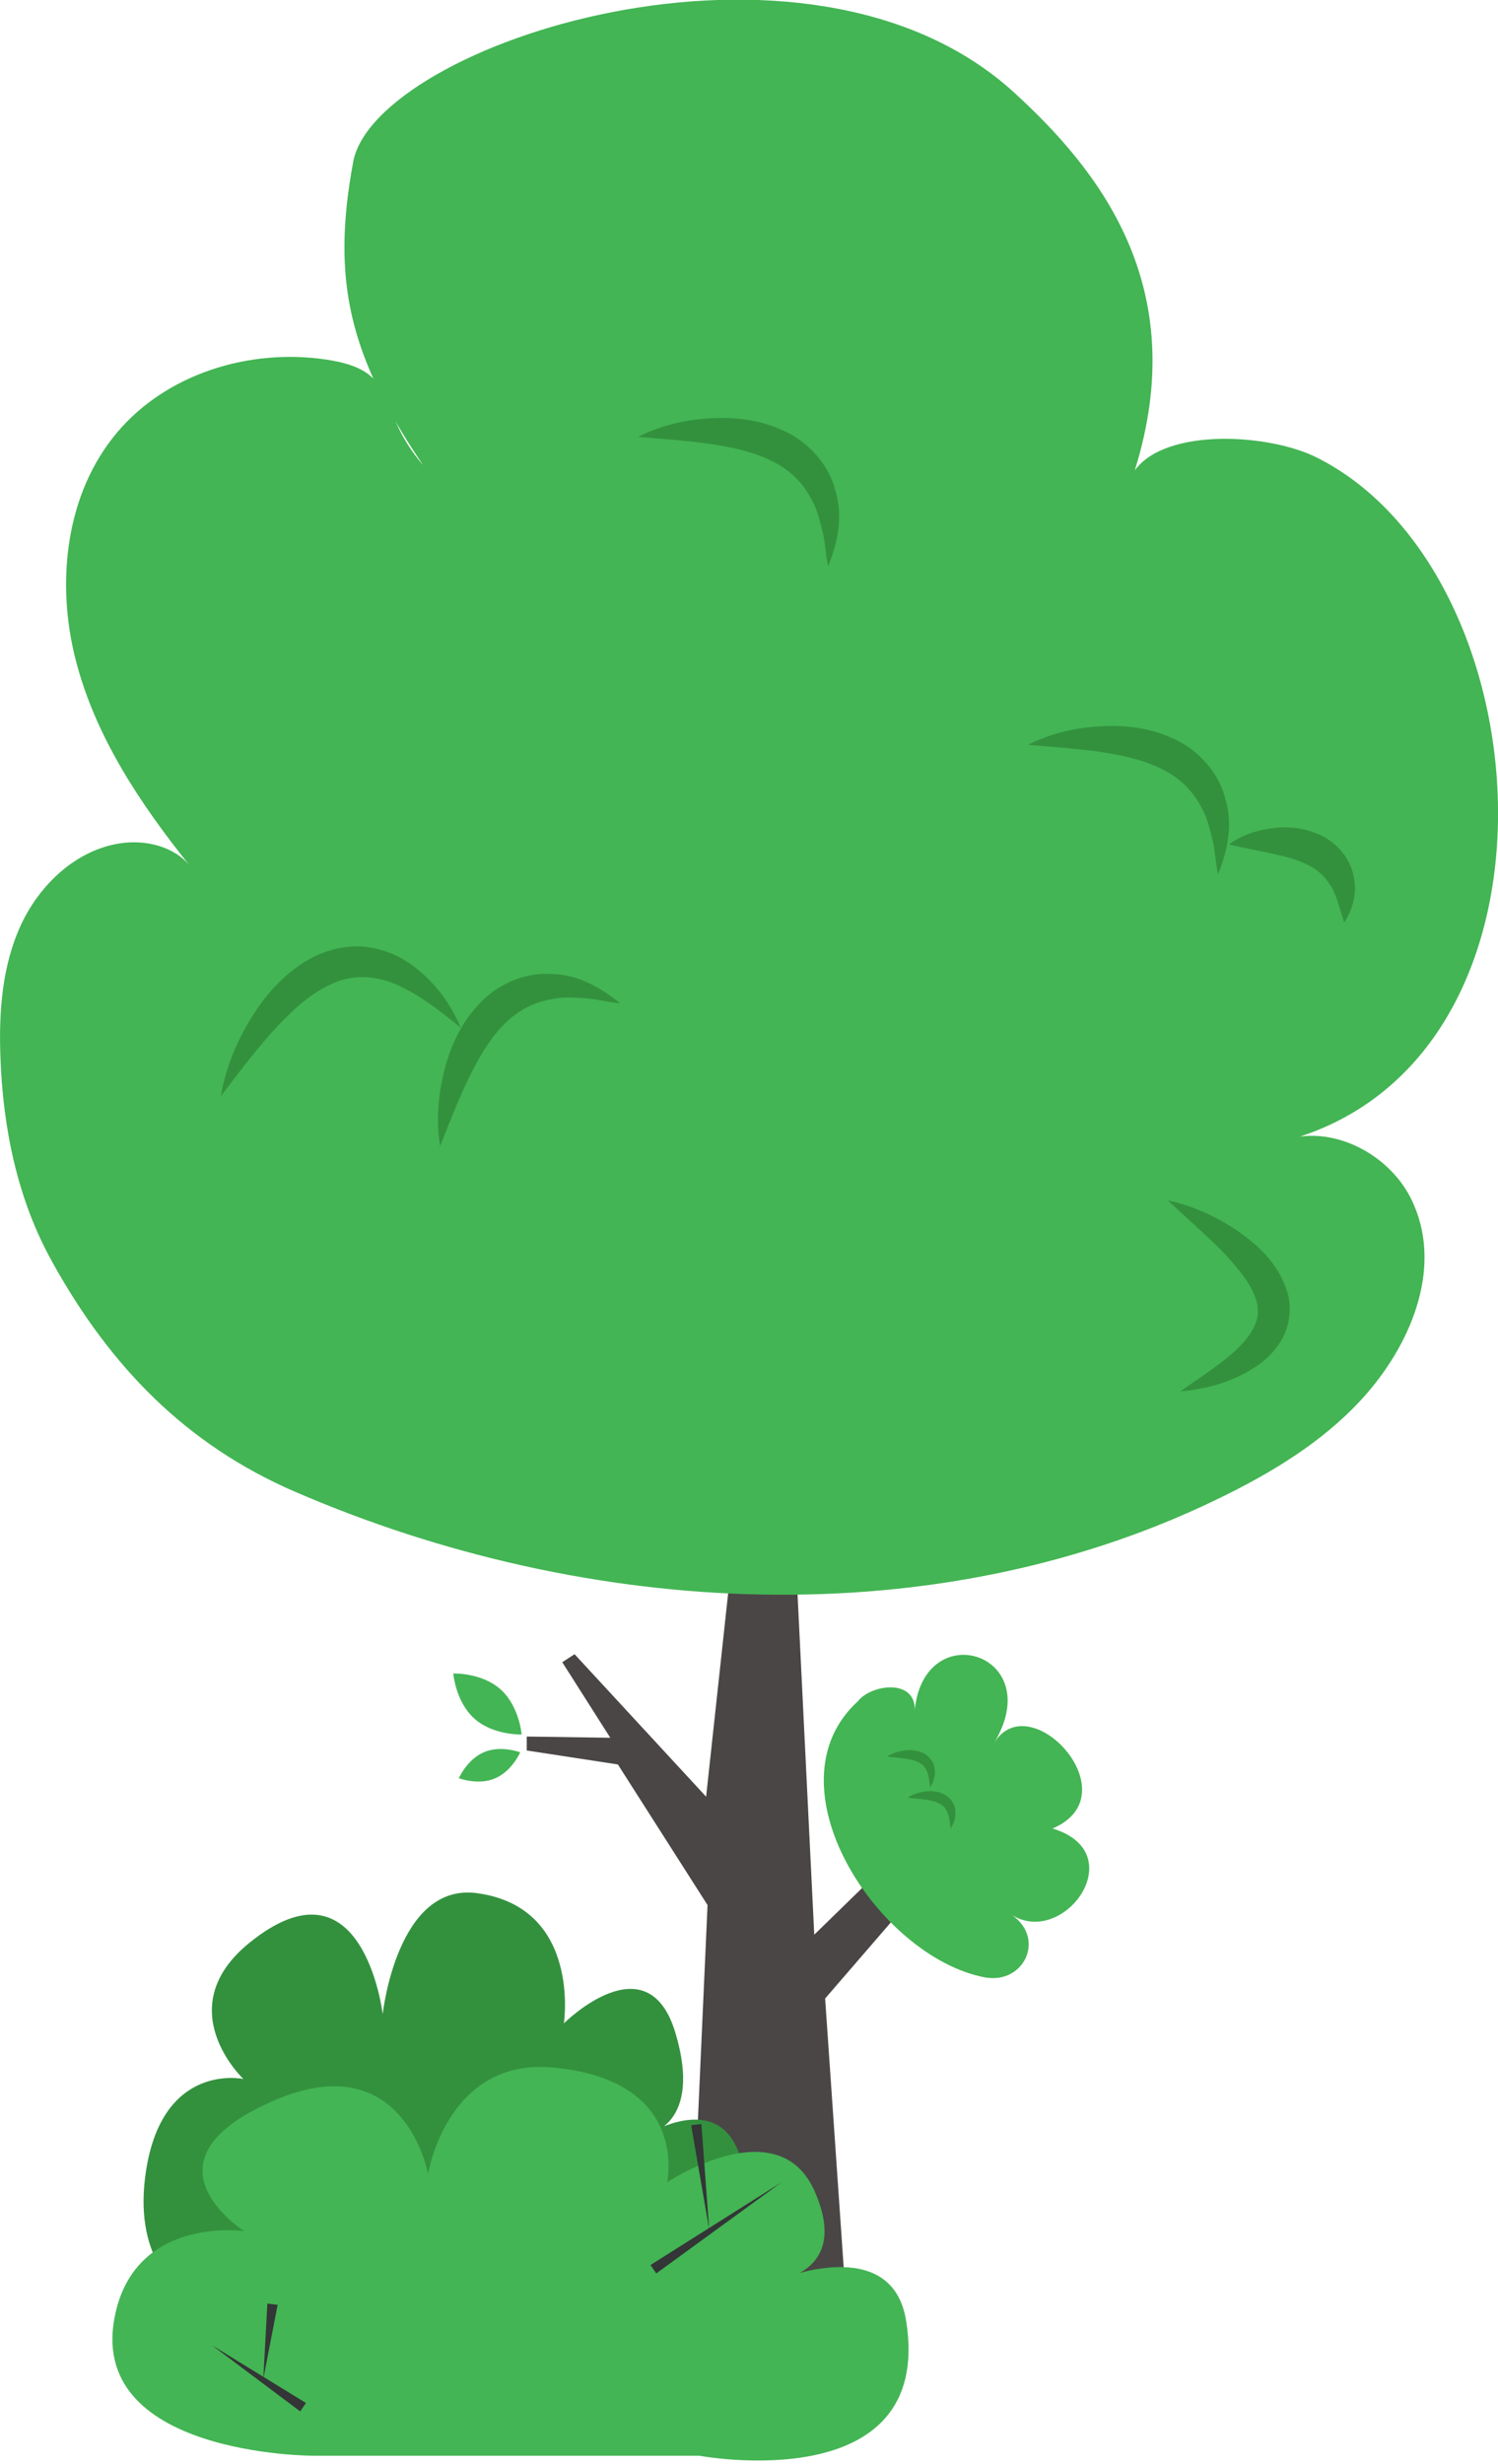 <svg width="73" height="120" viewBox="0 0 73 120" fill="none" xmlns="http://www.w3.org/2000/svg">
<g clip-path="url(#clip0_54_107)">
<path d="M41.42 114.86L40.21 97.34L49.91 86.11L49.31 85.63L43.59 90.52L42.76 85.63L41.85 85.86L42.01 91.96L39.68 94.23L38.8 76.32L43.54 70.44L43.02 69.99L38.1 73.92L37.78 64.56H36.5L35.65 76.07L34.41 87.51L28 80.57L27.4 80.96L29.74 84.64L25.67 84.58V85.26L30.11 85.94L34.48 92.79L33.49 114.86H41.42Z" fill="#4A4646"/>
<path d="M0.02 51.47C-0.06 49.29 0.1 47.04 1.02 45.05C1.94 43.07 3.73 41.38 5.89 41.07C7.14 40.89 8.54 41.24 9.31 42.24C6.87 39.21 4.64 35.89 3.68 32.11C2.72 28.34 3.2 24.03 5.71 21.06C8.12 18.2 12.16 16.96 15.87 17.51C19.58 18.05 18.18 19.82 20.62 22.66C17.02 17.34 16.14 13.66 17.21 7.89C18.28 2.13 39.27 -4.72 49.39 4.48C53.55 8.27 58.1 13.95 55.3 22.91C56.82 20.82 61.84 21.12 64.16 22.28C75.52 27.96 77.03 52.19 62.2 55.68C64.59 54.61 67.61 56.05 68.77 58.4C70.34 61.59 68.84 65.27 66.66 67.81C64.82 69.95 62.39 71.49 59.87 72.75C45.76 79.83 28.59 78.81 14.36 72.65C9.07 70.36 5.39 66.58 2.57 61.51C2.56 61.49 2.55 61.47 2.54 61.45C0.85 58.43 0.14 54.94 0.02 51.47Z" fill="#43B554"/>
<path d="M41.83 82.83C42.51 82.03 44.58 81.77 44.58 83.26C45.07 78.67 51.07 80.55 48.44 84.9C50.18 82.03 55.17 87.42 51.29 89.06C55.26 90.25 51.75 95.01 49.19 93.19C51.02 94.32 49.94 96.67 47.99 96.31C42.8 95.32 37.29 86.93 41.83 82.84V82.83Z" fill="#43B554"/>
<path d="M24.12 86.62C24.95 86.27 25.35 85.35 25.35 85.35C25.35 85.35 24.41 84.99 23.59 85.34C22.76 85.69 22.36 86.61 22.36 86.61C22.36 86.61 23.3 86.97 24.12 86.62Z" fill="#43B554"/>
<path d="M23.12 83.71C24.04 84.53 25.42 84.48 25.42 84.48C25.42 84.48 25.31 83.1 24.39 82.28C23.47 81.46 22.09 81.51 22.09 81.51C22.09 81.51 22.2 82.89 23.12 83.71Z" fill="#43B554"/>
<path d="M50.11 36.27C51.18 35.73 52.36 35.45 53.56 35.38C54.76 35.3 56.04 35.43 57.23 36C58.42 36.54 59.44 37.69 59.73 38.97C60.1 40.24 59.79 41.5 59.36 42.58C59.22 41.98 59.22 41.41 59.08 40.88C58.94 40.34 58.83 39.83 58.58 39.39C58.13 38.49 57.45 37.85 56.56 37.43C55.67 36.99 54.62 36.77 53.53 36.61C52.44 36.46 51.31 36.38 50.12 36.28L50.11 36.27Z" fill="#33913E"/>
<path d="M59.9 41.12C60.52 40.67 61.25 40.43 62 40.34C62.75 40.24 63.57 40.31 64.35 40.68C65.13 41.03 65.81 41.82 65.96 42.67C66.16 43.52 65.9 44.3 65.51 44.94C65.26 44.2 65.13 43.55 64.81 43.09C64.51 42.62 64.16 42.33 63.68 42.1C63.2 41.86 62.6 41.71 61.97 41.57C61.33 41.43 60.66 41.32 59.91 41.13L59.9 41.12Z" fill="#33913E"/>
<path d="M56.91 58.47C58.11 58.72 59.23 59.23 60.26 59.92C61.27 60.62 62.29 61.5 62.74 62.95C62.95 63.67 62.86 64.55 62.48 65.21C62.11 65.86 61.58 66.35 61.03 66.67C59.93 67.36 58.73 67.66 57.52 67.77C58.51 67.06 59.51 66.44 60.29 65.7C60.68 65.33 60.99 64.93 61.15 64.54C61.32 64.15 61.34 63.78 61.23 63.37C60.99 62.53 60.26 61.67 59.49 60.87C58.69 60.07 57.81 59.31 56.92 58.48L56.91 58.47Z" fill="#33913E"/>
<path d="M43.23 85.56C43.48 85.39 43.76 85.31 44.06 85.26C44.35 85.21 44.67 85.24 44.98 85.38C45.29 85.52 45.54 85.86 45.55 86.19C45.59 86.52 45.48 86.81 45.33 87.06C45.28 86.77 45.27 86.49 45.17 86.28C45.08 86.06 44.95 85.92 44.75 85.83C44.35 85.63 43.79 85.63 43.22 85.56H43.23Z" fill="#33913E"/>
<path d="M44.23 87.56C44.48 87.39 44.76 87.31 45.06 87.26C45.35 87.21 45.67 87.24 45.98 87.38C46.29 87.52 46.54 87.86 46.55 88.19C46.59 88.52 46.48 88.81 46.33 89.06C46.28 88.77 46.27 88.49 46.17 88.28C46.08 88.06 45.95 87.92 45.75 87.83C45.35 87.63 44.79 87.63 44.22 87.56H44.23Z" fill="#33913E"/>
<path d="M31.11 21.27C32.18 20.73 33.36 20.45 34.56 20.38C35.76 20.3 37.04 20.43 38.23 21C39.42 21.54 40.44 22.69 40.73 23.97C41.1 25.24 40.79 26.5 40.36 27.58C40.22 26.98 40.22 26.41 40.08 25.88C39.94 25.34 39.83 24.83 39.58 24.39C39.13 23.49 38.45 22.85 37.56 22.43C36.67 21.99 35.62 21.77 34.53 21.61C33.44 21.46 32.31 21.38 31.12 21.28L31.11 21.27Z" fill="#33913E"/>
<path d="M21.45 55.83C21.25 54.65 21.34 53.44 21.62 52.27C21.9 51.1 22.4 49.92 23.3 48.95C24.17 47.97 25.56 47.34 26.87 47.44C28.2 47.46 29.3 48.13 30.21 48.86C29.6 48.82 29.05 48.65 28.5 48.62C27.95 48.59 27.42 48.55 26.93 48.66C25.94 48.82 25.13 49.28 24.45 50.01C23.77 50.73 23.25 51.67 22.77 52.66C22.3 53.66 21.89 54.71 21.45 55.82V55.83Z" fill="#33913E"/>
<path d="M10.76 53.4C10.99 52.04 11.52 50.75 12.25 49.57C12.98 48.39 13.96 47.27 15.35 46.57C16.04 46.25 16.85 46.05 17.65 46.1C18.45 46.17 19.2 46.43 19.82 46.83C21.07 47.65 21.92 48.8 22.46 50.06C21.4 49.2 20.35 48.39 19.24 47.92C18.13 47.47 17.03 47.47 16.03 47.99C15 48.47 14.09 49.36 13.23 50.3C12.38 51.26 11.58 52.31 10.76 53.4Z" fill="#33913E"/>
<path d="M14.41 113.67C14.41 113.67 5.92 113.67 7.11 105.77C7.92 100.4 11.86 101.26 11.86 101.26C11.86 101.26 8.22 97.82 12.15 94.63C17.7 90.13 18.65 98.1 18.65 98.1C18.65 98.1 19.34 91.67 23.25 92.21C28.33 92.9 27.48 98.55 27.48 98.55C27.48 98.55 31.55 94.49 32.91 99C34.27 103.51 31.55 103.96 31.55 103.96C31.55 103.96 35.78 101.29 36.3 106.22C37.34 116.09 28.66 113.67 28.66 113.67H14.41Z" fill="#33913E"/>
<path d="M15.26 119.61C15.26 119.61 4.05 119.61 5.63 112.65C6.7 107.91 11.9 108.67 11.9 108.67C11.9 108.67 7.09 105.64 12.28 102.83C19.6 98.86 20.86 105.89 20.86 105.89C20.86 105.89 21.77 100.23 26.93 100.7C33.64 101.31 32.51 106.29 32.51 106.29C32.51 106.29 37.89 102.71 39.68 106.69C41.47 110.67 37.89 111.06 37.89 111.06C37.89 111.06 43.47 108.7 44.16 113.05C45.54 121.75 34.08 119.61 34.08 119.61H15.26Z" fill="#43B554"/>
<path d="M31.7 110.32L38.07 106.3L31.98 110.73L31.7 110.32Z" fill="#333536"/>
<path d="M34.18 103.45L34.56 108.59L33.68 103.51L34.18 103.45Z" fill="#333536"/>
<path d="M14.63 117.45L10.33 114.23L14.91 117.04L14.63 117.45Z" fill="#333536"/>
<path d="M13.53 112.26L12.83 115.87L13.03 112.2L13.53 112.26Z" fill="#333536"/>
</g>
<defs>
<clipPath id="clip0_54_107">
<rect width="73" height="119.85" fill="white"/>
</clipPath>
</defs>
</svg>
